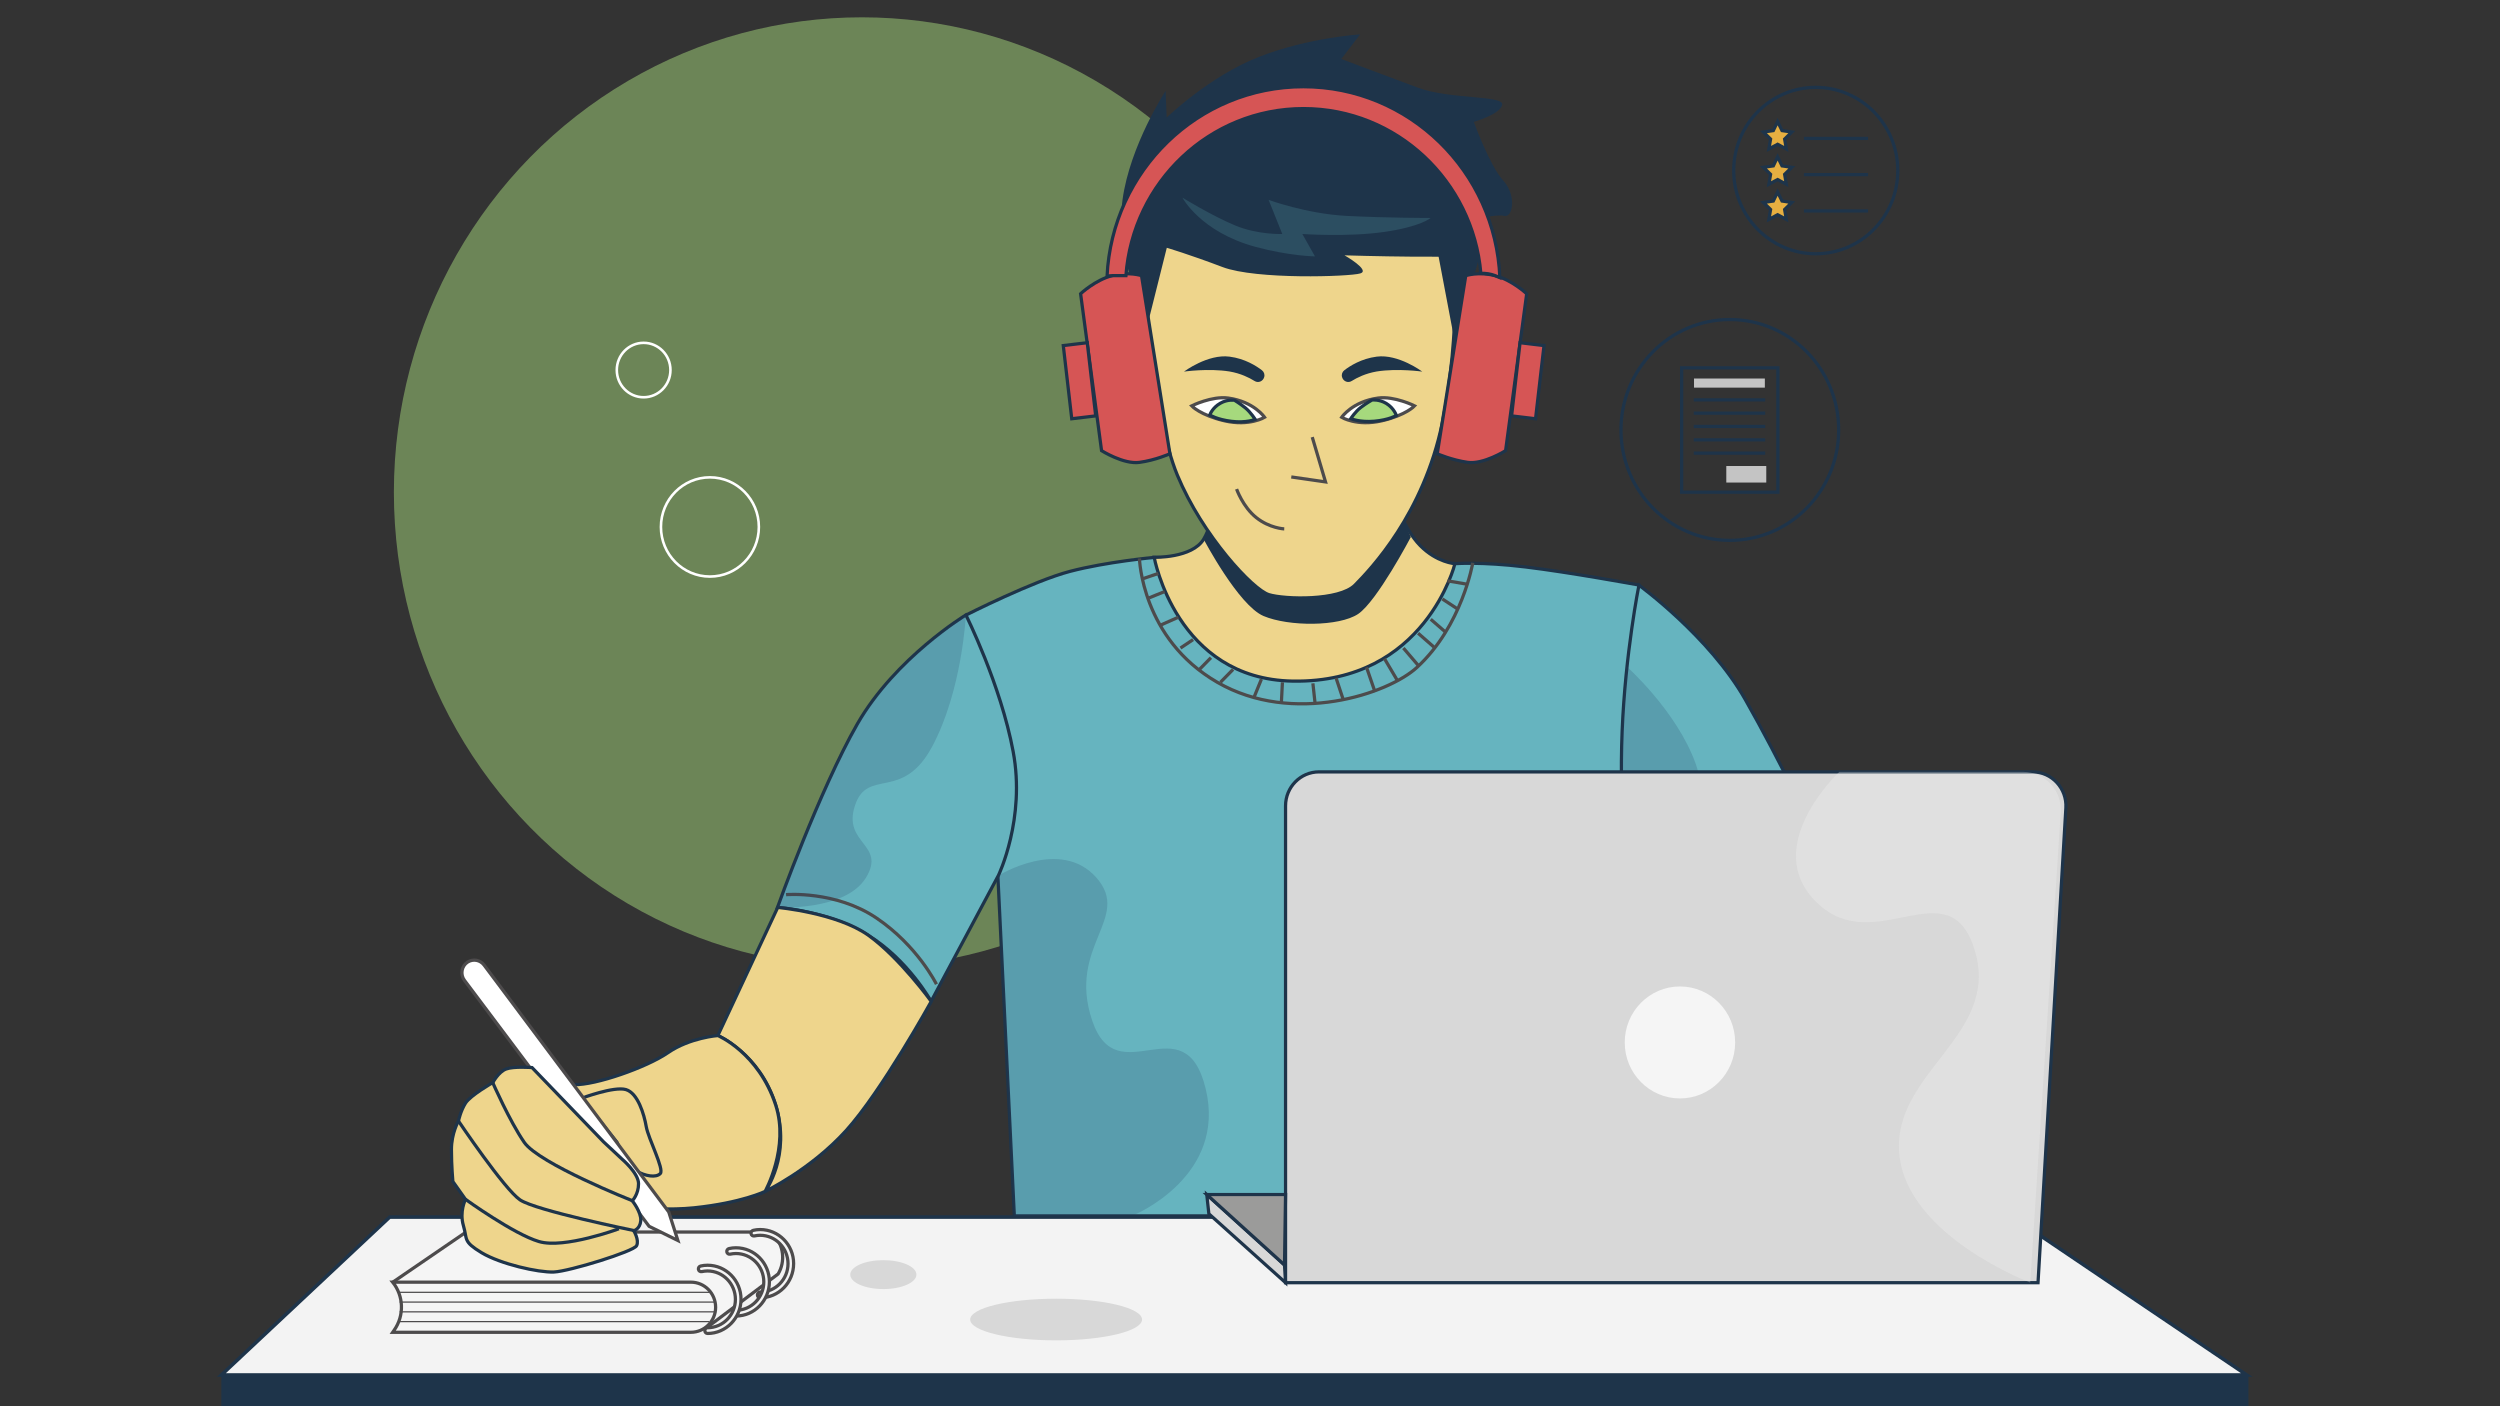 <?xml version="1.0" encoding="utf-8"?>
<!-- Generator: Adobe Illustrator 25.1.0, SVG Export Plug-In . SVG Version: 6.00 Build 0)  -->
<svg version="1.1" xmlns="http://www.w3.org/2000/svg" xmlns:xlink="http://www.w3.org/1999/xlink" x="0px" y="0px"
	 viewBox="0 0 1920 1080" style="enable-background:new 0 0 1920 1080;" xml:space="preserve">
<rect x="0" y="0" width="1920" height="1080" fill="#333333" stroke="none"/>
<style type="text/css">
	.st0{display:none;}
	.st1{display:inline;fill:#FFFFFF;}
	.st2{display:inline;opacity:0.5;fill:#F0DF64;}
	.st3{fill:#F3F3F3;stroke:#1E344A;stroke-width:2.728;stroke-miterlimit:10;}
	.st4{fill:#1E344A;}
	.st5{fill:#D8D8D8;}
	.st6{opacity:0.5;fill:#A6D97D;}
	.st7{fill:#F5F5F5;stroke:#4D4B4C;stroke-width:2.5;stroke-miterlimit:10;}
	.st8{fill:none;stroke:#4D4B4C;stroke-width:0.957;stroke-miterlimit:10;}
	.st9{fill:#66B4BF;stroke:#1E344A;stroke-width:2.5;stroke-miterlimit:10;}
	.st10{fill:#EED58C;stroke:#1E344A;stroke-width:2.5;stroke-miterlimit:10;}
	.st11{fill:none;stroke:#4D4B4C;stroke-width:2.5;stroke-miterlimit:10;}
	.st12{fill:#FFFFFF;stroke:#4D4B4C;stroke-width:2.5;stroke-miterlimit:10;}
	.st13{fill:none;stroke:#1E344A;stroke-width:2.5;stroke-miterlimit:10;}
	.st14{fill:#D65555;stroke:#1E344A;stroke-width:2.5;stroke-miterlimit:10;}
	.st15{fill:#A6D97D;stroke:#1E344A;stroke-width:2.5;stroke-miterlimit:10;}
	.st16{opacity:0.2;fill:#66B4BF;}
	.st17{opacity:0.2;fill:#264366;}
	.st18{fill:#D8D8D8;stroke:#1E344A;stroke-width:2.5;stroke-miterlimit:10;}
	.st19{fill:#9B9B9A;stroke:#1E344A;stroke-width:2.5;stroke-miterlimit:10;}
	.st20{opacity:0.29;fill:#F5F5F5;}
	.st21{fill:#F5F5F5;}
	.st22{fill:#C4C4C4;}
	.st23{fill:#E6AF41;stroke:#1E344A;stroke-width:2.5;stroke-miterlimit:10;}
	.st24{fill:none;stroke:#FFFFFF;stroke-width:2;stroke-miterlimit:10;}
</style>
<g id="BACKGROUND" class="st0">
	<rect x="-2.3" y="-2" class="st1" width="1924.5" height="1083.9"/>
	<path class="st2" d="M0.8,1080.7V881c0,0,165.3,25.8,181.7,104.3s70.3,15.2,120.7,21.1c50.4,5.9,63.3,74.4,63.3,74.4
		S-0.3,1079.6,0.8,1080.7z"/>
	<path class="st2" d="M1918.6,616.7V185.3c0,0-131,29.4-140,140c-9,110.7,56.5,149.1,58.7,198.8c2.3,49.7-42.9,61-27.1,124.2
		s108.4,117.5,108.4,117.5V616.7z"/>
</g>
<g id="OBJECTS">
	<g>
		<g>
			<polygon class="st3" points="1725.5,1056 170,1056 299.3,934.7 1545.9,934.7 			"/>
			<rect x="170" y="1055.8" class="st4" width="1556.8" height="26.2"/>
			<ellipse class="st5" cx="811.1" cy="1013.4" rx="66" ry="16"/>
			<ellipse class="st5" cx="678.4" cy="978.9" rx="25.4" ry="11.1"/>
		</g>
		<ellipse class="st6" cx="661.9" cy="378.1" rx="359.4" ry="364.8"/>
		<g>
			<path class="st7" d="M301.7,984.7l56.3-38.5h234.2l2,2.1c7.7,8.1,9.1,20.5,3.4,30.1l0,0L541,1021"/>
			<g>
				<path class="st7" d="M583.8,996.7c-1.2,0-2.1-1-2.1-2.2c0-1.2,1-2.2,2.1-2.2c11.8,0,21.4-9.8,21.4-21.8c0-12-9.6-21.8-21.4-21.8
					c-1.5,0-3,0.2-4.5,0.5c-1.1,0.2-2.3-0.5-2.5-1.7c-0.2-1.2,0.5-2.3,1.7-2.6c1.7-0.4,3.5-0.6,5.3-0.6c14.2,0,25.7,11.7,25.7,26.1
					C609.5,985,598,996.7,583.8,996.7z"/>
			</g>
			<path class="st7" d="M530.6,1023.2h-229l1.1-1.6c7.9-11.2,7.4-26.3-1.1-36.9l0,0h229c10.5,0,19,8.6,19,19.3l0,0
				C549.6,1014.6,541.1,1023.2,530.6,1023.2z"/>
			<g>
				<path class="st7" d="M565.2,1010.7c-1.2,0-2.1-1-2.1-2.2c0-1.2,1-2.2,2.1-2.2c11.8,0,21.4-9.8,21.4-21.8
					c0-12-9.6-21.8-21.4-21.8c-1.5,0-3,0.2-4.5,0.5c-1.1,0.2-2.3-0.5-2.5-1.7c-0.2-1.2,0.5-2.3,1.7-2.6c1.7-0.4,3.5-0.6,5.3-0.6
					c14.2,0,25.7,11.7,25.7,26.1S579.4,1010.7,565.2,1010.7z"/>
			</g>
			<g>
				<path class="st7" d="M543.4,1024.1c-1.2,0-2.1-1-2.1-2.2c0-1.2,1-2.2,2.1-2.2c11.8,0,21.4-9.8,21.4-21.8
					c0-12-9.6-21.8-21.4-21.8c-1.5,0-3,0.2-4.5,0.5c-1.1,0.2-2.3-0.5-2.5-1.7c-0.2-1.2,0.5-2.3,1.7-2.6c1.7-0.4,3.5-0.6,5.3-0.6
					c14.2,0,25.7,11.7,25.7,26.1S557.6,1024.1,543.4,1024.1z"/>
			</g>
			<line class="st8" x1="306.9" y1="992.5" x2="544.8" y2="992.5"/>
			<line class="st8" x1="306.9" y1="1000" x2="548.4" y2="1000"/>
			<line class="st8" x1="306.9" y1="1007.5" x2="549.2" y2="1007.5"/>
			<line class="st8" x1="306.9" y1="1015" x2="544.8" y2="1015"/>
		</g>
		<g>
			<g>
				<path class="st9" d="M886.4,428.1c0,0-36.3,3.3-64.6,10.7c-28.3,7.4-80,33.6-80,33.6l23.4,176.2L779,933.8h437.7l38-269.7
					l4-214.8c0,0-53.3-9.8-87.2-13.9c-33.9-4.1-54.1-2.5-54.1-2.5L886.4,428.1z"/>
				<path class="st10" d="M1069.7,380.5c0,0,8.1,25.4,21,38.5c12.9,13.1,26.7,13.9,26.7,13.9s-22.6,91.8-124.4,90.2
					c-89.7-1.4-106.6-95.1-106.6-95.1s29.1,0.8,38-13.9c8.9-14.8,5.7-32,5.7-32L1069.7,380.5z"/>
				<path class="st11" d="M875.1,428.9c0,0,1.6,61.5,59.8,95.1c58.1,33.6,131.3,8.9,153.4-11.5c34.7-32,42.8-80.3,42.8-80.3"/>
				<path class="st4" d="M924.4,414.1c0,0,26.7,50.8,46,59c19.4,8.2,58.1,8.2,72.7-1.6c14.5-9.8,40.4-59,40.4-59l-13.7-32L930,382.2
					c0,0,1.6,10.7,0,18.9C928.4,409.2,924.4,414.1,924.4,414.1z"/>
				<line class="st11" x1="877.5" y1="444.5" x2="889.6" y2="440.4"/>
				<line class="st11" x1="882.4" y1="459.2" x2="894.5" y2="454.3"/>
				<line class="st11" x1="890.4" y1="480.5" x2="905" y2="474"/>
				<line class="st11" x1="906.6" y1="497.7" x2="916.3" y2="491.2"/>
				<line class="st11" x1="920.3" y1="515" x2="930" y2="505.1"/>
				<line class="st11" x1="937.3" y1="524" x2="947" y2="514.1"/>
				<line class="st11" x1="963.1" y1="535.5" x2="968.8" y2="521.5"/>
				<line class="st11" x1="984.1" y1="539.5" x2="984.9" y2="524"/>
				<line class="st11" x1="1010" y1="540.4" x2="1008.3" y2="524.8"/>
				<line class="st11" x1="1031.8" y1="537.9" x2="1026.1" y2="520.7"/>
				<line class="st11" x1="1056" y1="531.4" x2="1049.5" y2="512.5"/>
				<line class="st11" x1="1073" y1="522.3" x2="1063.3" y2="505.9"/>
				<line class="st11" x1="1089.1" y1="510.9" x2="1077.8" y2="497.7"/>
				<line class="st11" x1="1101.2" y1="496.9" x2="1089.1" y2="486.3"/>
				<line class="st11" x1="1110.1" y1="485.4" x2="1098.8" y2="475.6"/>
				<line class="st11" x1="1119" y1="467.4" x2="1107.7" y2="460"/>
				<line class="st11" x1="1126.3" y1="448.6" x2="1111.7" y2="446.1"/>
			</g>
			<path class="st9" d="M1258.7,449.4c0,0,54.1,39.3,81.6,87.7c27.5,48.4,51.7,100,51.7,100s-50.1,33.6-82.4,45.1
				c-32.3,11.5-59.8,13.1-59.8,13.1s-6.5-73.8-4-133.6C1248.2,501.8,1258.7,449.4,1258.7,449.4z"/>
			<g>
				<path class="st9" d="M741.8,472.3c0,0,26.7,53.3,36.3,104.9c9.7,51.6-11.3,95.1-11.3,95.1l-51.7,96.7c0,0-17.8-32-48.5-50.8
					c-30.7-18.9-69.5-21.3-69.5-21.3s32.3-90.2,61.4-141C687.7,505.1,741.8,472.3,741.8,472.3z"/>
				<path class="st10" d="M715.2,769.1c0,0-38,68.9-65.4,99.2c-27.5,30.3-62.2,46.7-62.2,46.7s20.2-27.1,8.1-66.4
					c-12.1-39.3-44.4-53.3-44.4-53.3l46-98.4c0,0,45.2,4.1,69.5,21.3C691,735.5,715.2,769.1,715.2,769.1z"/>
				<path class="st10" d="M447.9,922.1c0,0,48.5,9.3,85.1,5.5c36.6-3.8,54.6-12.6,54.6-12.6s18.8-33.7,8.1-66.4
					c-13.2-40.2-44.4-53.3-44.4-53.3s-21.5,1.6-38.2,13.1c-16.7,11.5-56,25.1-72.1,24.6c-16.2-0.5-25.8-4.4-25.8-4.4
					s-6.5,41.5,4.8,61.2C431.2,909.5,447.9,922.1,447.9,922.1z"/>
				<path class="st10" d="M446.8,843.4c0,0,24.8-9.3,33.9-6.6c9.2,2.7,14,19.1,15.6,28.4c1.6,9.3,14,32.8,10.8,36.1
					c-3.2,3.3-11.3,2.2-18.8-2.2c-7.5-4.4-14.5-21.9-14.5-21.9L446.8,843.4z"/>
				<path class="st12" d="M356.7,752.9l141.8,188.9l22.1,10.9l-7-21.9L371.8,741.2c-3-4-8.5-5-12.7-2.3v0
					C354.5,741.9,353.3,748.4,356.7,752.9z"/>
				<path class="st11" d="M603.7,687.1c0,0,38-3.3,69.5,18c31.5,21.3,46,50.8,46,50.8"/>
				<path class="st10" d="M408.6,819.9c0,0-14-1.1-19.9,1.1c-5.9,2.2-10.2,10.4-10.2,10.4s-17.2,9.8-21,15.8
					c-3.8,6-5.4,13.7-5.4,13.7s-5.4,9.3-5.4,21.9s1.1,24.6,1.1,24.6l9.7,13.7c0,0-4.8,9.3-1.6,20.2c3.2,10.9-0.5,12,14,20.8
					c14.5,8.7,43.6,15.3,55.5,14.8c11.8-0.5,61.4-15.8,63.5-20.2c2.2-4.4-2.2-11.5-2.2-11.5s4.8-1.1,5.4-7.7
					c0.5-6.6-6.5-15.3-6.5-15.3s4.8-4.9,4.8-13.1c0-8.2-12.9-19.1-12.9-19.1l-14-13.1L408.6,819.9z"/>
				<path class="st13" d="M485.5,922.1c0,0-71.6-28.4-82.9-44.8s-24.2-45.9-24.2-45.9"/>
				<path class="st13" d="M486.6,945c0,0-75.1-15.3-87.2-23.5c-12.1-8.2-47.4-60.7-47.4-60.7"/>
				<path class="st13" d="M475.3,943.7c0,0-42,15.6-61.4,9.8c-19.4-5.7-56.5-32.5-56.5-32.5"/>
			</g>
			<g>
				<path class="st10" d="M875.9,201.8c0,0,8.9,116.4,28.3,163.1c19.4,46.7,58.1,88.1,70.3,91.8c12.1,3.7,54.1,4.9,66.2-7.4
					c12.1-12.3,52.5-54.5,67-124.6s9.3-138.9,9.3-138.9l-78.7-73.8l-90.9,6.1l-30.3,27.1L875.9,201.8z"/>
				<path class="st4" d="M880.7,251.8c0,0-24.2-56.6-18.6-98.4c5.7-41.8,33.1-83.6,33.1-83.6l0.8,20.5c0,0,33.1-32,71.1-46.7
					c38-14.8,77.5-17.2,77.5-17.2l-14.5,18.9c0,0,34.7,13.1,59,22.1c24.2,9,66.2,5.7,64.6,13.1c-1.6,7.4-21.8,13.1-21.8,13.1
					s12.1,33.6,22.6,45.1c10.5,11.5,7.3,28.7,0.8,27.1c-6.5-1.6-25,3.3-25,3.3s26.7,20.5,16.2,25.4c-10.5,4.9-113.9,1.6-113.9,1.6
					s20.2,11.5,12.1,13.9c-8.1,2.5-80,4.9-105.8-4.9c-25.8-9.8-42.8-14.8-42.8-14.8L880.7,251.8z"/>
				<polygon class="st4" points="1104.5,195.3 1117.4,263.3 1138.4,189.5 				"/>
				<path class="st14" d="M876.7,211.7c0,0-9.7-3.3-22.6,0c-12.9,3.3-24.2,13.9-24.2,13.9L846,346.1c0,0,17,10.7,29.1,9
					c12.1-1.6,23.4-6.6,23.4-6.6L876.7,211.7z"/>
				<polygon class="st14" points="841.5,319.4 823.1,321.6 816.6,265.4 835,263.2 				"/>
				<path class="st14" d="M1125.7,211.7c0,0,9.7-3.3,22.6,0c12.9,3.3,24.2,13.9,24.2,13.9l-16.2,120.5c0,0-17,10.7-29.1,9
					s-23.4-6.6-23.4-6.6L1125.7,211.7z"/>
				<polygon class="st14" points="1160.9,319.4 1179.3,321.6 1185.8,265.4 1167.4,263.2 				"/>
				<path class="st14" d="M854.1,211.7c3.7,0,7.3,0,10.6,0C870,139.9,929,83.4,1001.1,83.4c71.4,0,130.1,55.6,136.2,126.5
					c3.5-0.1,7.4,0.4,11,1.8c1.3,0.5,2.5,1,3.6,1.5c-3.4-81.6-69.7-146.6-150.9-146.6c-80.9,0-146.9,64.5-150.8,145.6
					C851.5,211.9,852.8,211.7,854.1,211.7z"/>
				<polyline class="st11" points="1007.8,335.7 1018,370.1 991.7,366.3 				"/>
				<path class="st11" d="M949.7,375.6c0,0,4.8,13.7,15.1,21.9c10.2,8.2,21.5,8.7,21.5,8.7"/>
				<path class="st4" d="M909.3,285.4c0,0,18.3-13.7,35-11.5c11.8,1.5,20.6,7.2,24.8,10.4c1.6,1.2,2.4,3.3,1.8,5.3l0,0
					c-0.9,3.3-4.6,4.8-7.4,3c-4.2-2.6-10.6-5.8-19.2-7.3C928.1,282.7,909.3,285.4,909.3,285.4z"/>
				<path class="st12" d="M915.2,311.7c0,0,15.5-7.7,28-6c19.9,2.7,28,14.8,28,14.8s-11.8,7.1-30.7,2.7
					C921.7,318.8,915.2,311.7,915.2,311.7z"/>
				<path class="st15" d="M929.1,318.7c0,0,1.9-5.5,8.1-9c5.6-3.2,10.9-2.3,10.9-2.3s4.3,2.6,8.4,5.9c4.1,3.4,7.5,8.8,7.5,8.8
					s-6.9,2.9-18.2,1.5S929.1,318.7,929.1,318.7z"/>
				<path class="st4" d="M1092.3,285.4c0,0-18.3-13.7-35-11.5c-11.8,1.5-20.6,7.2-24.8,10.4c-1.6,1.2-2.4,3.3-1.8,5.3l0,0
					c0.9,3.3,4.6,4.8,7.4,3c4.2-2.6,10.6-5.8,19.2-7.3C1073.5,282.7,1092.3,285.4,1092.3,285.4z"/>
				<path class="st12" d="M1086.4,311.7c0,0-15.5-7.7-28-6c-19.9,2.7-28,14.8-28,14.8s11.8,7.1,30.7,2.7
					C1080,318.8,1086.4,311.7,1086.4,311.7z"/>
				<path class="st15" d="M1072.4,319.1c0,0-1.7-5.6-7.8-9.3c-5.5-3.3-10.9-2.6-10.9-2.6s-4.3,2.4-8.6,5.7c-4.2,3.2-7.7,8.6-7.7,8.6
					s6.9,3,18.1,2C1066.8,322.5,1072.4,319.1,1072.4,319.1z"/>
				<path class="st16" d="M963.9,189.5c26.5,7.2,46,7.4,46,7.4l-9.7-17.2c0,0,34.7,2.5,63-1.6c28.3-4.1,35.5-10.7,35.5-10.7
					s-33.9,0-64.6-1.6c-30.7-1.6-59.8-12.3-59.8-12.3l10.5,26.2c0,0-18.6,0.8-36.3-6.6c-17.8-7.4-40.4-21.3-40.4-21.3
					S921.9,178,963.9,189.5z"/>
			</g>
			<path class="st17" d="M779,933.8l92.1-0.8c0,0,71.1-29.5,54.9-96.7c-16.2-67.2-67.8,4.9-87.2-52.5
				c-19.4-57.4,30.7-78.7,3.2-109.8c-27.5-31.1-75.1-1.6-75.1-1.6L779,933.8z"/>
			<path class="st17" d="M597.3,696.9c0,0,35.1-105.3,67.8-150.8c32.7-45.5,76.7-73.8,76.7-73.8S739,530.1,716,573.2
				c-23,43-49.7,16-59.4,45.5c-9.7,29.5,24.2,29.5,8.5,55.3C649.4,699.8,597.3,696.9,597.3,696.9z"/>
			<path class="st17" d="M1249.8,695.3c0,0-5.7-55.7-4.4-106.2c1.2-50.4,3.6-77.5,3.6-77.5s38.8,34.4,53.3,75
				c14.5,40.6-26.7,33.2-15.7,52.9c10.9,19.7,46,33.2,46,33.2s-14.5,9.8-42.4,16C1262.3,694.9,1249.8,695.3,1249.8,695.3z"/>
		</g>
		<g>
			<path class="st18" d="M1561,592.8H1013c-14.2,0-25.7,11.7-25.7,26.1v366.2h577.9l21.4-364.6
				C1587.5,605.5,1575.8,592.8,1561,592.8z"/>
			<polygon class="st18" points="987.3,985.1 928.4,932.2 926.8,917.4 986.5,971.5 			"/>
			<polygon class="st19" points="986.5,971.5 926.8,917.4 987.3,917.4 			"/>
			<path class="st20" d="M1412.6,592.8h141.2c16.7,0,29.9,14.3,28.8,31.2l-23.4,361c0,0-94.5-35.7-100.5-98.4
				c-6.1-62.7,77.5-91,58.1-156.2c-19.4-65.2-76.3,6.1-121.1-36.9C1350.8,650.6,1412.6,592.8,1412.6,592.8z"/>
			<ellipse class="st21" cx="1290.2" cy="800.6" rx="42.4" ry="43"/>
		</g>
		<ellipse class="st13" cx="1328.5" cy="330.2" rx="83.6" ry="84.8"/>
		<ellipse class="st13" cx="1394.5" cy="131" rx="63" ry="63.9"/>
		<g>
			<rect x="1291.5" y="282.5" class="st13" width="73.9" height="95.5"/>
			<line class="st13" x1="1300.8" y1="307.1" x2="1355.7" y2="307.1"/>
			<line class="st13" x1="1300.8" y1="317.3" x2="1355.7" y2="317.3"/>
			<line class="st13" x1="1300.8" y1="327.5" x2="1355.7" y2="327.5"/>
			<line class="st13" x1="1300.8" y1="337.8" x2="1355.7" y2="337.8"/>
			<line class="st13" x1="1300.8" y1="348" x2="1355.7" y2="348"/>
			<rect x="1325.8" y="357.9" class="st22" width="30.7" height="12.7"/>
			<rect x="1301" y="290.7" class="st22" width="54.4" height="7"/>
		</g>
		<g>
			<polygon class="st23" points="1365.2,93.4 1368.6,100.3 1376.1,101.4 1370.6,106.8 1371.9,114.4 1365.2,110.8 1358.5,114.4 
				1359.8,106.8 1354.3,101.4 1361.9,100.3 			"/>
			<polygon class="st23" points="1365.2,120.5 1368.6,127.4 1376.1,128.5 1370.6,133.9 1371.9,141.5 1365.2,137.9 1358.5,141.5 
				1359.8,133.9 1354.3,128.5 1361.9,127.4 			"/>
			<polygon class="st23" points="1365.2,147.5 1368.6,154.4 1376.1,155.5 1370.6,160.9 1371.9,168.5 1365.2,164.9 1358.5,168.5 
				1359.8,160.9 1354.3,155.5 1361.9,154.4 			"/>
			<line class="st13" x1="1385.4" y1="106.3" x2="1434.7" y2="106.3"/>
			<line class="st13" x1="1385.4" y1="134.1" x2="1434.7" y2="134.1"/>
			<line class="st13" x1="1385.4" y1="162" x2="1434.7" y2="162"/>
		</g>
		<ellipse class="st24" cx="545.2" cy="404.7" rx="37.6" ry="38.1"/>
		<ellipse class="st24" cx="494.3" cy="284.2" rx="20.6" ry="20.9"/>
	</g>
</g>
<g id="TEXTS">
</g>
</svg>
